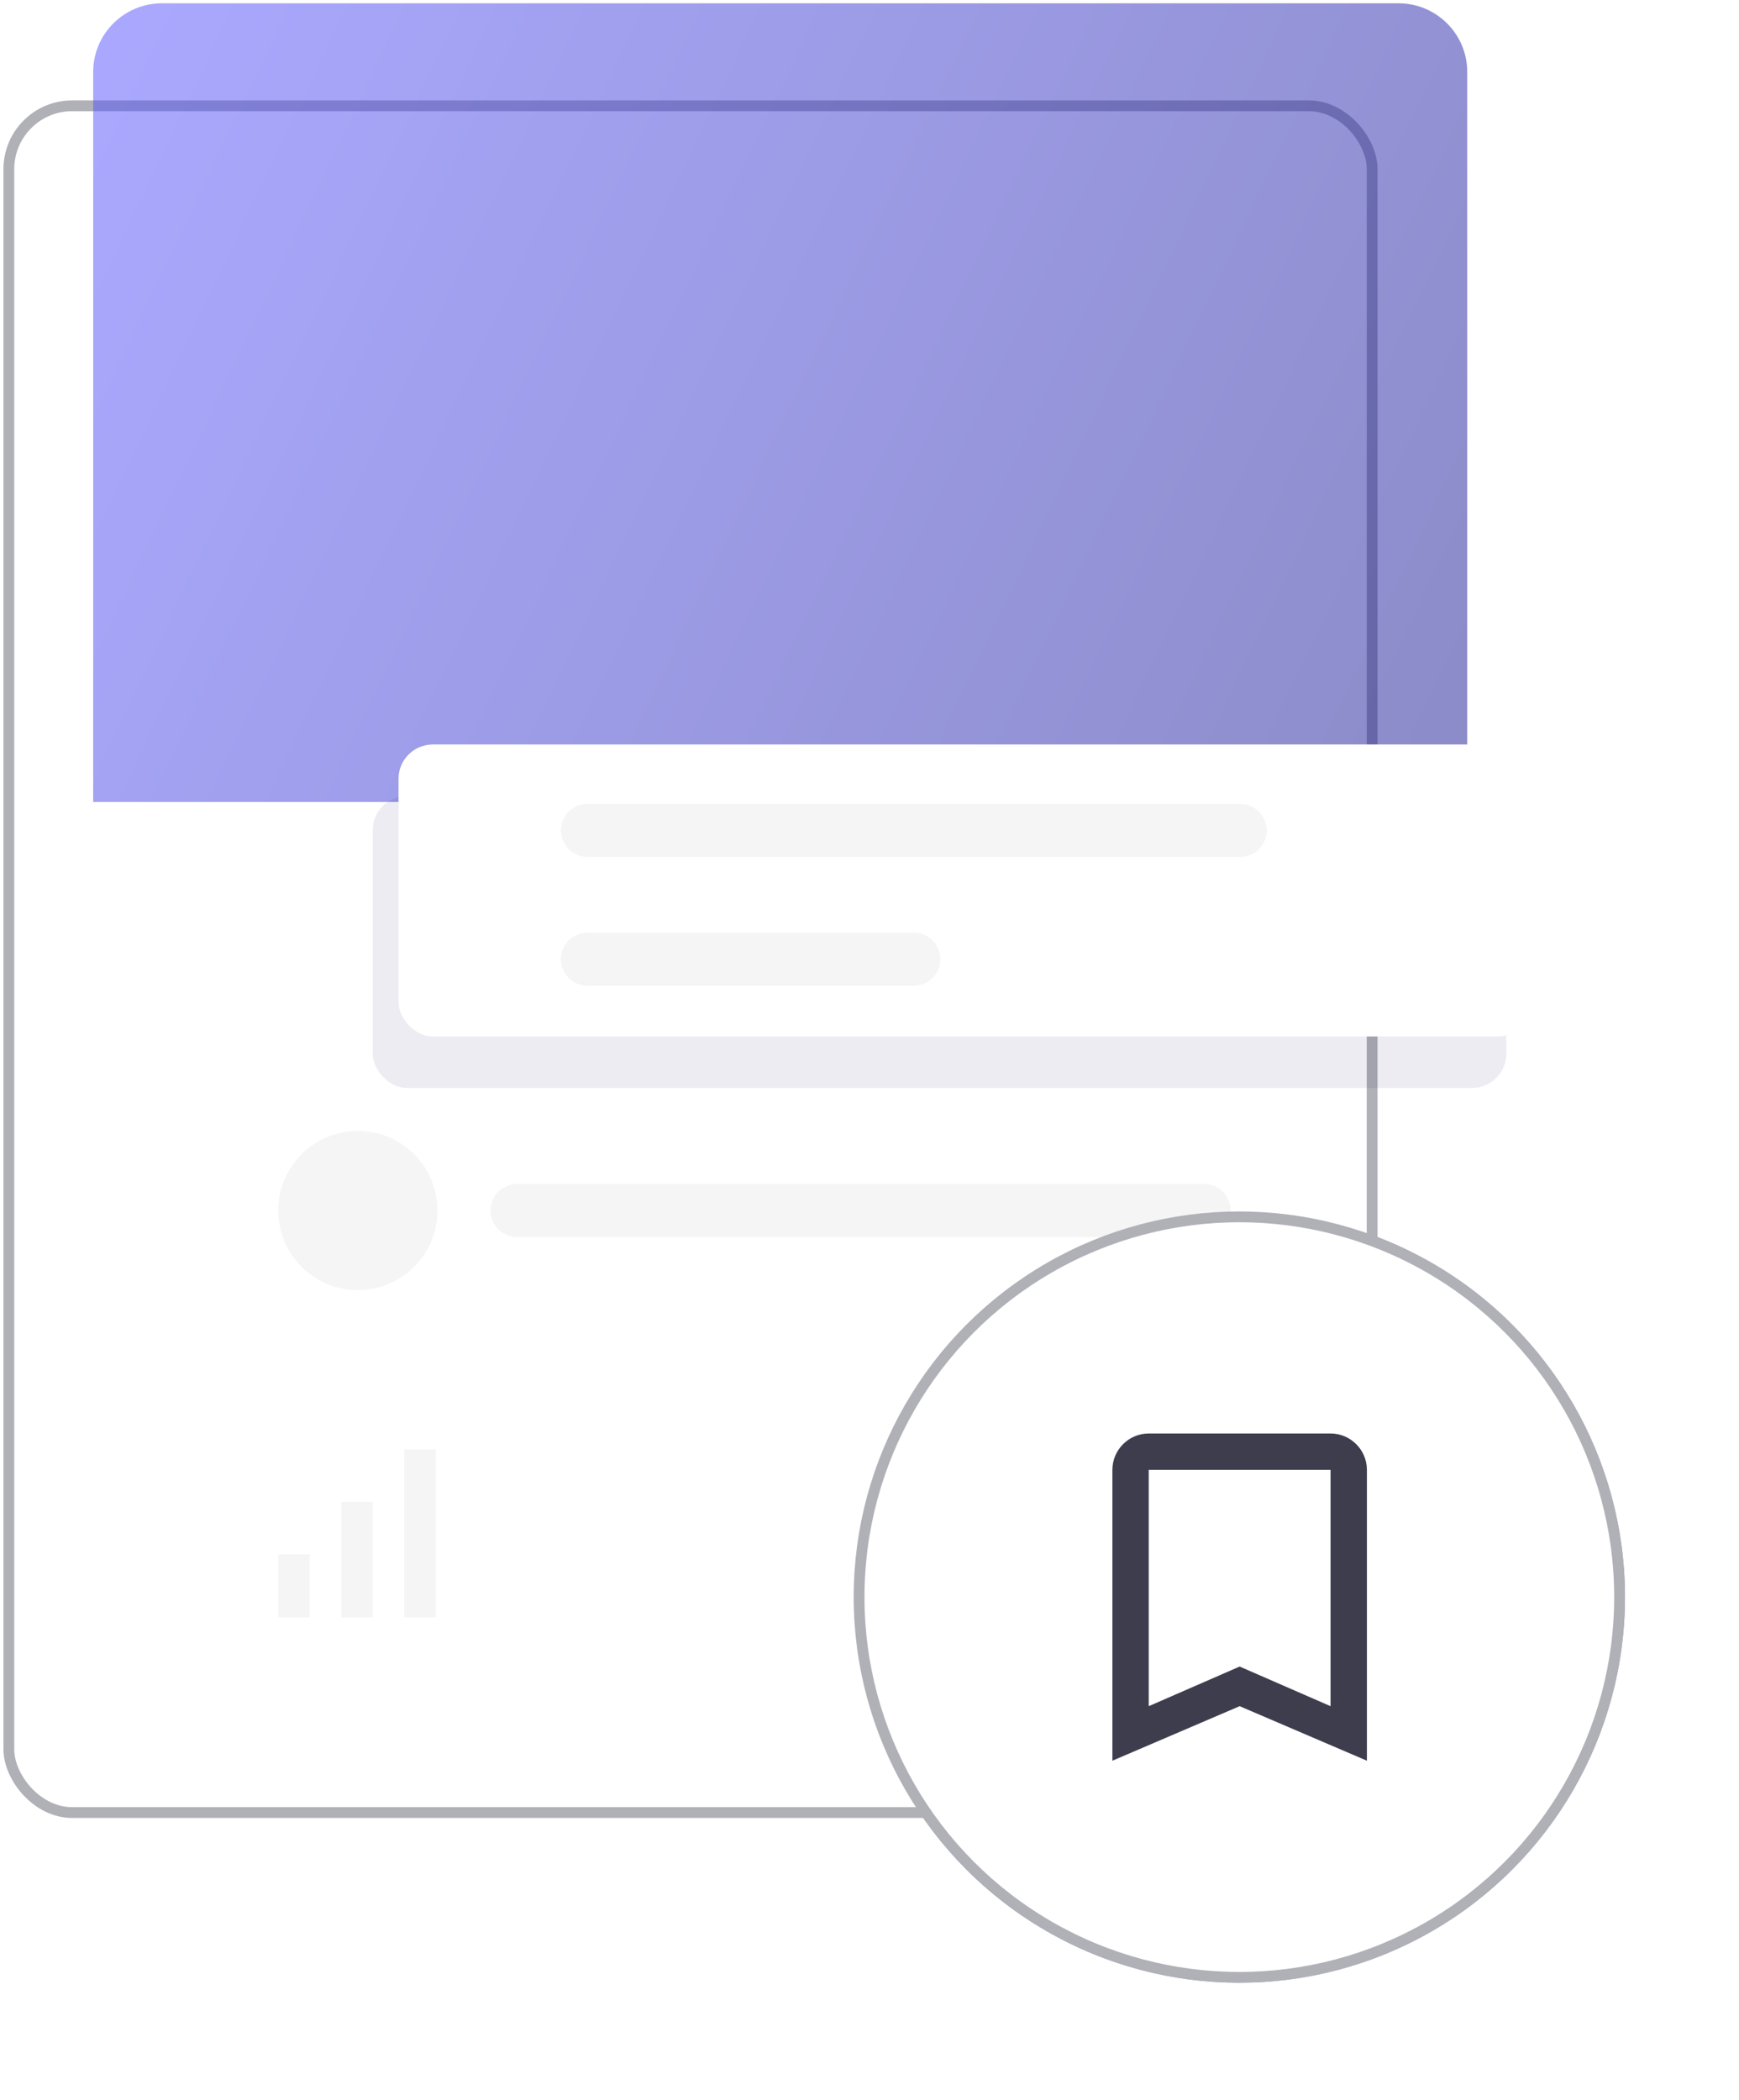 <svg width="183" height="221" viewBox="0 0 183 221" fill="none" xmlns="http://www.w3.org/2000/svg">
<g opacity="0.4" filter="url(#filter0_f)">
<circle cx="130.418" cy="168.069" r="40.582" fill="#0F0E58"/>
</g>
<rect x="0.932" y="11.133" width="143.461" height="179.61" rx="6.662" fill="white" stroke="#B0B0B7" stroke-width="1.135"/>
<path opacity="0.5" d="M9.806 7.578C9.806 3.585 13.043 0.348 17.036 0.348H147.173C151.165 0.348 154.402 3.585 154.402 7.578V84.395H9.806V7.578Z" fill="url(#paint0_linear)"/>
<path fill-rule="evenodd" clip-rule="evenodd" d="M42.546 152.516H45.861V170.199H42.546V152.516ZM29.283 163.568H32.599V170.199H29.283V163.568ZM39.23 158.042H35.914V170.199H39.23V158.042Z" fill="#F5F5F5"/>
<path d="M117.652 152.516L116.094 154.074L122.261 160.252H108.811V162.462H122.261L116.094 168.64L117.652 170.198L126.494 161.357L117.652 152.516Z" fill="#F5F5F5"/>
<circle cx="37.659" cy="127.388" r="8.376" fill="#F5F5F5"/>
<path d="M54.411 127.388H126.709" stroke="#F5F5F5" stroke-width="5.584" stroke-linecap="round"/>
<g opacity="0.08" filter="url(#filter1_f)">
<rect x="39.224" y="83.767" width="119.292" height="30.727" rx="3.615" fill="#0F0E58"/>
</g>
<rect x="41.935" y="78.344" width="119.292" height="30.727" rx="3.615" fill="white"/>
<path d="M61.817 87.382H130.5" stroke="#F5F5F5" stroke-width="5.584" stroke-linecap="round"/>
<path d="M61.817 100.937H96.159" stroke="#F5F5F5" stroke-width="5.584" stroke-linecap="round"/>
<circle cx="130.418" cy="168.069" r="40.015" fill="white" stroke="#B0B0B7" stroke-width="1.135"/>
<path fill-rule="evenodd" clip-rule="evenodd" d="M120.886 150.851H140.017C142.122 150.851 143.844 152.573 143.844 154.678V185.287L130.452 179.548L117.06 185.287V154.678C117.06 152.573 118.782 150.851 120.886 150.851ZM130.452 175.377L140.017 179.548V154.678H120.886V179.548L130.452 175.377Z" fill="#3D3D4E"/>
<defs>
<filter id="filter0_f" x="78.484" y="116.135" width="103.868" height="103.868" filterUnits="userSpaceOnUse" color-interpolation-filters="sRGB">
<feFlood flood-opacity="0" result="BackgroundImageFix"/>
<feBlend mode="normal" in="SourceGraphic" in2="BackgroundImageFix" result="shape"/>
<feGaussianBlur stdDeviation="5.676" result="effect1_foregroundBlur"/>
</filter>
<filter id="filter1_f" x="30.187" y="74.729" width="137.366" height="48.801" filterUnits="userSpaceOnUse" color-interpolation-filters="sRGB">
<feFlood flood-opacity="0" result="BackgroundImageFix"/>
<feBlend mode="normal" in="SourceGraphic" in2="BackgroundImageFix" result="shape"/>
<feGaussianBlur stdDeviation="4.519" result="effect1_foregroundBlur"/>
</filter>
<linearGradient id="paint0_linear" x1="9.806" y1="5.601" x2="158.249" y2="76.32" gradientUnits="userSpaceOnUse">
<stop stop-color="#5553FF"/>
<stop offset="1" stop-color="#191892"/>
</linearGradient>
</defs>
</svg>
